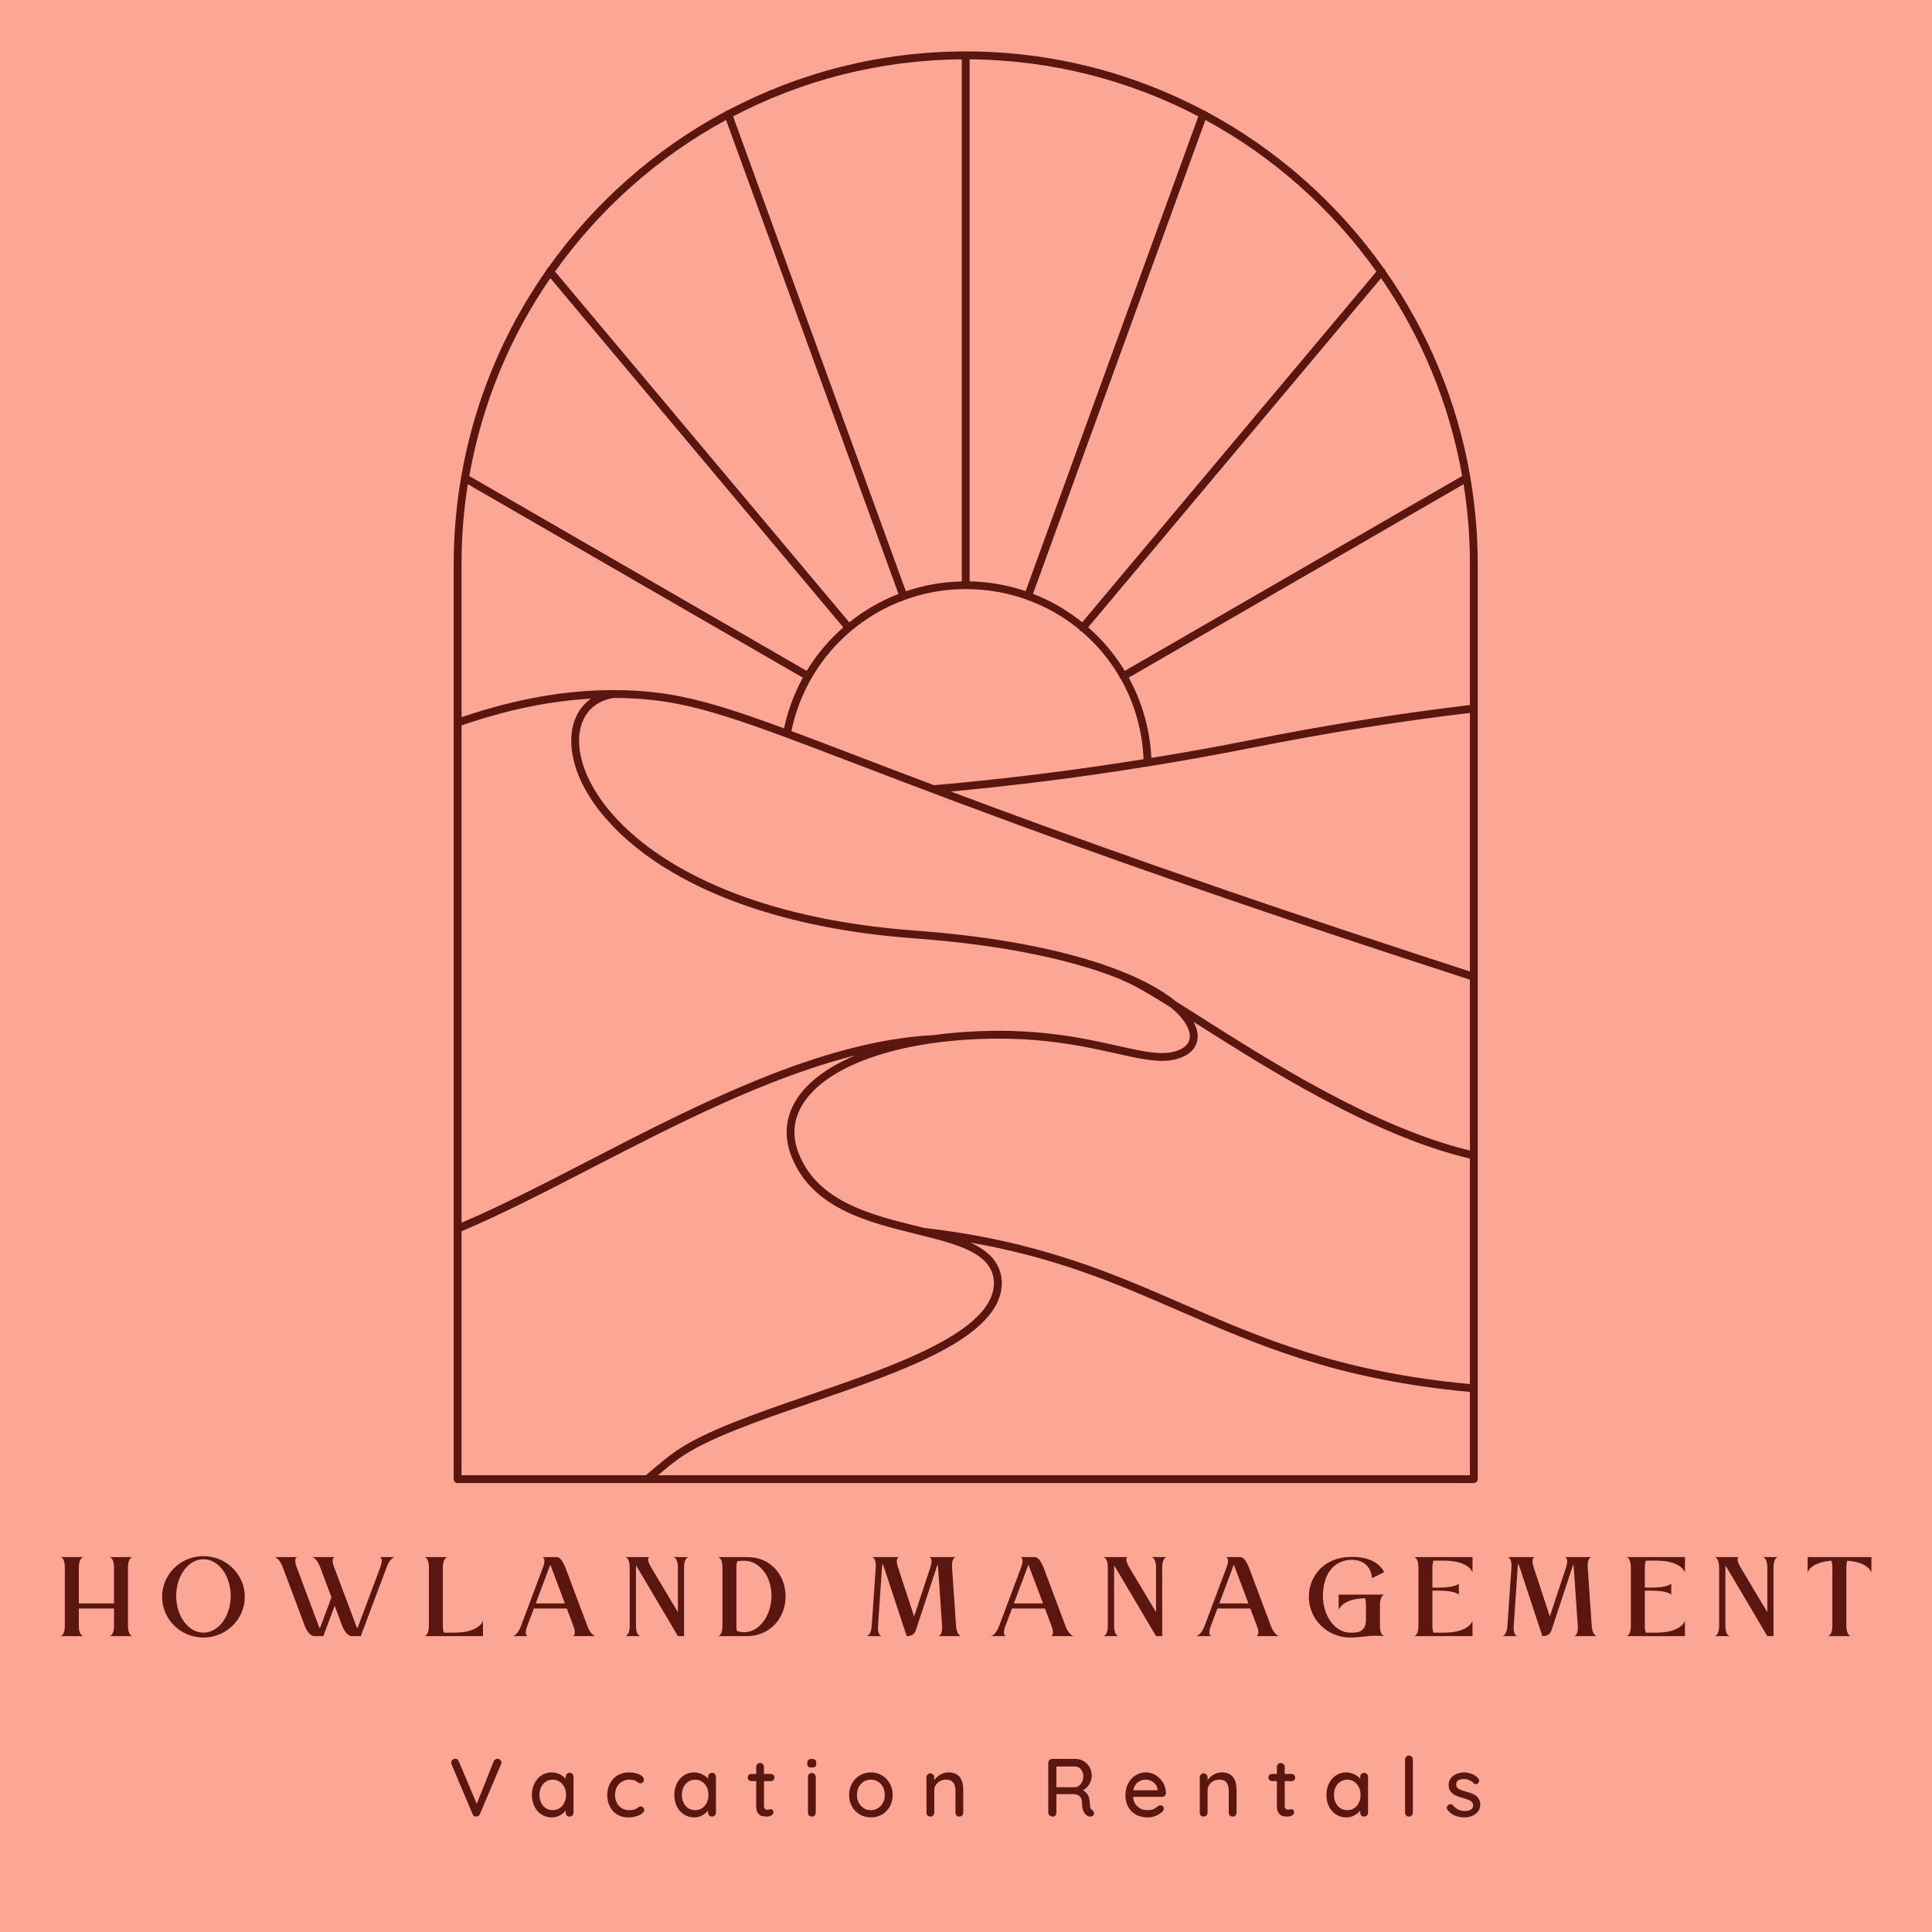 <svg xmlns="http://www.w3.org/2000/svg" xmlns:xlink="http://www.w3.org/1999/xlink" width="500" zoomAndPan="magnify" viewBox="0 0 375 375" height="500" preserveAspectRatio="xMidYMid meet" version="1.0"><defs><g/><clipPath id="id1"><path d="M 88.062 9.977 L 286.812 9.977 L 286.812 287.863 L 88.062 287.863 Z M 88.062 9.977 " clip-rule="nonzero"/></clipPath></defs><rect x="-37.5" width="450" fill="#ffffff" y="-37.5" height="450" fill-opacity="1"/><rect x="-37.5" width="450" fill="#fca695" y="-37.5" height="450" fill-opacity="1"/><rect x="-37.5" width="450" fill="#ffffff" y="-37.5" height="450" fill-opacity="1"/><rect x="-37.5" width="450" fill="#fca695" y="-37.5" height="450" fill-opacity="1"/><g clip-path="url(#id1)"><path fill="#59170f" d="M 127.723 286.344 C 129.016 285.242 130.352 284.113 131.879 283.035 C 137.332 279.184 147.117 275.816 157.48 272.25 C 175.598 266.016 194.328 259.566 194.449 249.062 C 194.453 249.023 194.457 248.988 194.457 248.949 C 194.457 248.887 194.457 248.809 194.453 248.727 C 194.453 248.676 194.453 248.645 194.453 248.629 L 194.441 248.629 C 194.441 248.621 194.441 248.605 194.438 248.594 C 194.18 244.973 191.789 242.766 188.367 241.184 C 205.18 244.121 216.871 249.203 229.129 254.543 C 244.109 261.07 259.609 267.816 285.309 270.172 L 285.309 286.344 Z M 89.582 238.988 C 97.395 235.691 105.867 231.324 114.832 226.699 C 131.023 218.348 148.863 209.16 166.004 204.855 C 160.703 207.082 156.734 210 154.574 213.441 C 152.422 216.871 152.105 220.719 153.664 224.574 C 157.695 234.562 168.402 237.203 177.852 239.531 C 185.773 241.484 192.629 243.172 192.93 248.844 C 192.93 248.883 192.93 248.922 192.93 248.957 C 192.93 258.441 173.832 265.016 156.984 270.812 C 146.52 274.418 136.633 277.82 131.004 281.793 C 129.305 282.992 127.848 284.234 126.441 285.438 C 126.082 285.742 125.73 286.047 125.375 286.344 L 89.582 286.344 Z M 140.926 23.285 L 174.398 115.281 C 170.93 116.629 167.715 118.492 164.844 120.797 L 107.734 52.707 C 116.395 40.555 127.742 30.441 140.926 23.285 Z M 267.16 52.707 L 210.059 120.781 C 207.148 118.438 203.93 116.59 200.504 115.262 L 233.969 23.285 C 247.148 30.441 258.496 40.555 267.16 52.707 Z M 285.309 188.555 C 237.793 173.172 206.668 161.93 184.547 153.629 C 197.293 152.445 210.074 150.824 222.746 148.773 C 222.754 148.773 222.758 148.777 222.762 148.777 C 222.766 148.777 222.773 148.777 222.781 148.777 C 222.824 148.777 222.859 148.758 222.898 148.75 C 229.574 147.672 236.219 146.484 242.812 145.176 C 257.457 142.262 271.367 140.043 285.309 138.375 Z M 228.207 194.348 C 220.93 188.367 204.266 182.594 177.594 180.625 C 131.059 177.188 112.914 156.527 112.41 144.309 C 112.211 139.48 114.715 136.18 119.109 135.469 C 132.648 135.48 141.105 138.711 166.113 148.262 C 188.785 156.922 223.012 169.992 285.309 190.152 L 285.309 223.312 C 266.887 218.887 246.504 205.957 232.938 197.34 C 231.262 196.277 229.684 195.273 228.207 194.348 Z M 285.309 109.395 L 285.309 136.844 C 271.27 138.52 257.266 140.754 242.516 143.684 C 236.211 144.938 229.855 146.074 223.477 147.113 C 223.207 141.582 221.695 136.273 219.082 131.527 L 284.086 93.984 C 284.887 99.008 285.309 104.152 285.309 109.395 Z M 283.801 92.395 L 218.316 130.215 C 216.754 127.641 214.863 125.25 212.66 123.094 C 212.191 122.633 211.707 122.195 211.215 121.762 L 268.066 53.988 C 275.867 65.305 281.332 78.34 283.801 92.395 Z M 175.609 116.43 C 175.613 116.426 175.617 116.43 175.621 116.426 C 175.625 116.426 175.629 116.422 175.633 116.422 C 179.332 115.074 183.316 114.34 187.445 114.34 C 191.539 114.34 195.457 115.035 199.09 116.316 C 199.145 116.355 199.199 116.402 199.27 116.426 C 199.344 116.457 199.422 116.465 199.5 116.469 C 203.164 117.809 206.523 119.75 209.473 122.172 C 209.516 122.27 209.578 122.359 209.664 122.434 C 209.75 122.5 209.848 122.547 209.945 122.574 C 212.855 125.055 215.34 128.016 217.285 131.348 C 217.301 131.445 217.332 131.539 217.383 131.629 C 217.426 131.707 217.496 131.754 217.562 131.809 C 220.156 136.414 221.723 141.695 221.969 147.359 C 208.473 149.531 194.863 151.227 181.301 152.406 C 175.902 150.375 171.059 148.523 166.656 146.844 C 161.723 144.957 157.434 143.32 153.613 141.902 C 156.082 129.93 164.594 120.445 175.609 116.43 Z M 186.684 112.855 C 182.91 112.934 179.262 113.598 175.828 114.766 L 142.289 22.586 C 155.598 15.629 170.684 11.641 186.684 11.516 Z M 188.207 112.84 L 188.207 11.516 C 204.207 11.641 219.293 15.629 232.602 22.586 L 199.074 114.738 C 195.609 113.562 191.953 112.918 188.207 112.84 Z M 106.824 53.988 L 163.688 121.777 C 160.918 124.199 158.504 127.035 156.578 130.215 L 91.09 92.395 C 93.562 78.336 99.027 65.305 106.824 53.988 Z M 90.805 93.984 L 155.836 131.539 C 154.172 134.562 152.926 137.859 152.18 141.371 C 137.398 135.926 129.844 133.949 119.027 133.949 C 109.629 133.949 99.984 135.68 89.582 139.203 L 89.582 109.395 C 89.582 104.152 90.008 99.008 90.805 93.984 Z M 181.16 200.922 C 159.359 202.016 135.336 214.41 114.141 225.348 C 105.422 229.84 97.18 234.09 89.582 237.332 L 89.582 140.801 C 98.418 137.77 106.688 136.055 114.711 135.605 C 112.137 137.426 110.73 140.516 110.891 144.371 C 111.203 151.887 117.141 160.324 126.773 166.945 C 135.293 172.797 151.008 180.184 177.48 182.137 C 196.062 183.508 209.141 186.645 217.711 190.172 C 217.773 190.227 217.844 190.277 217.93 190.309 C 219.988 191.105 223.223 193.023 227.277 195.562 C 229.445 197.352 230.605 199.074 230.887 200.551 C 231.215 202.27 230.125 203.191 229.156 203.66 C 226.234 205.07 222.555 204.246 216.98 203 C 210.191 201.477 200.891 199.395 187.395 200.293 C 185.254 200.434 183.184 200.648 181.188 200.922 C 181.176 200.926 181.168 200.918 181.16 200.922 Z M 178.215 238.055 C 169.121 235.812 158.812 233.273 155.074 224.004 C 153.688 220.574 153.953 217.289 155.859 214.25 C 160.102 207.492 171.926 202.84 187.496 201.809 C 200.773 200.926 209.949 202.984 216.648 204.48 C 222.324 205.75 226.422 206.668 229.812 205.031 C 231.836 204.055 232.77 202.316 232.379 200.266 C 232.262 199.637 232.016 198.988 231.672 198.336 C 231.824 198.434 231.969 198.527 232.125 198.625 C 245.863 207.348 266.547 220.477 285.309 224.879 L 285.309 268.641 C 259.938 266.301 244.578 259.621 229.734 253.152 C 215.906 247.125 201.609 240.891 179.426 238.352 C 179.023 238.254 178.617 238.156 178.215 238.055 Z M 285.418 92.809 C 285.426 92.691 285.406 92.57 285.359 92.457 C 282.832 77.805 277.094 64.246 268.891 52.523 C 268.855 52.371 268.781 52.219 268.652 52.109 C 268.625 52.09 268.59 52.078 268.562 52.062 C 259.621 39.441 247.828 28.98 234.113 21.652 C 234.035 21.566 233.941 21.496 233.824 21.453 C 233.777 21.434 233.727 21.438 233.68 21.43 C 219.859 14.133 204.133 9.98 187.449 9.98 C 187.449 9.98 187.449 9.977 187.445 9.977 C 187.445 9.977 187.445 9.98 187.441 9.98 C 170.758 9.98 155.035 14.133 141.211 21.43 C 141.164 21.438 141.113 21.434 141.066 21.453 C 140.949 21.496 140.855 21.566 140.777 21.652 C 127.062 28.98 115.273 39.441 106.328 52.062 C 106.301 52.078 106.27 52.09 106.238 52.109 C 106.109 52.219 106.039 52.367 106 52.523 C 97.797 64.246 92.059 77.809 89.535 92.461 C 89.484 92.574 89.465 92.691 89.473 92.805 C 88.562 98.203 88.062 103.738 88.062 109.395 L 88.062 287.105 C 88.062 287.523 88.402 287.863 88.824 287.863 L 286.07 287.863 C 286.488 287.863 286.828 287.523 286.828 287.105 L 286.828 109.395 C 286.828 103.742 286.328 98.203 285.418 92.809 " fill-opacity="1" fill-rule="nonzero"/></g><g fill="#59170f" fill-opacity="1"><g transform="translate(11.528, 317.568)"><g><path d="M 3.77 -5.359 L 10.602 -5.359 L 10.602 -1.953 C 10.602 -0.113 9.75 0 9.75 0 L 14.164 0 C 14.164 0 13.312 -0.113 13.312 -1.93 L 13.312 -13.336 C 13.312 -15.223 14.164 -15.336 14.164 -15.336 L 9.75 -15.336 C 9.75 -15.336 10.602 -15.199 10.602 -13.383 L 10.602 -6.348 L 3.77 -6.348 L 3.77 -13.336 C 3.77 -15.223 4.645 -15.336 4.645 -15.336 L 0.23 -15.336 C 0.23 -15.336 1.059 -15.199 1.059 -13.383 L 1.059 -1.953 C 1.059 -0.113 0.23 0 0.23 0 L 4.645 0 C 4.645 0 3.77 -0.113 3.77 -1.93 Z M 3.77 -5.359 "/></g></g></g><g fill="#59170f" fill-opacity="1"><g transform="translate(31.234, 317.568)"><g><path d="M 8.254 -15.523 C 3.816 -15.523 0.23 -11.98 0.23 -7.633 C 0.23 -3.266 3.816 0.277 8.254 0.277 C 12.672 0.277 16.281 -3.266 16.281 -7.633 C 16.281 -11.98 12.672 -15.523 8.254 -15.523 Z M 8.254 -0.668 C 5.336 -0.668 2.965 -3.863 2.965 -7.797 C 2.965 -11.727 5.336 -14.922 8.254 -14.922 C 11.176 -14.922 13.543 -11.727 13.543 -7.797 C 13.543 -3.863 11.176 -0.668 8.254 -0.668 Z M 8.254 -0.668 "/></g></g></g><g fill="#59170f" fill-opacity="1"><g transform="translate(53.055, 317.568)"><g><path d="M 11.91 -5.887 L 13.359 -2 C 14.074 -0.113 15.086 0 15.086 0 L 16.969 0 L 22.008 -13.406 C 22.672 -15.223 23.594 -15.336 23.594 -15.336 L 20.648 -15.336 C 20.648 -15.336 21.453 -15.223 20.766 -13.383 L 16.488 -1.953 C 16.418 -1.77 16.348 -1.633 16.281 -1.496 C 16.211 -1.633 16.164 -1.77 16.098 -1.953 L 11.797 -13.383 C 11.105 -15.223 11.91 -15.336 11.91 -15.336 L 7.496 -15.336 C 7.496 -15.336 8.395 -15.223 9.082 -13.406 L 11.289 -7.52 L 9.199 -1.953 C 9.152 -1.77 9.082 -1.633 9.016 -1.496 C 8.945 -1.633 8.875 -1.77 8.809 -1.953 L 4.531 -13.383 C 3.84 -15.223 4.645 -15.336 4.645 -15.336 L 0.23 -15.336 C 0.23 -15.336 1.125 -15.223 1.816 -13.406 L 6.094 -2 C 6.805 -0.113 7.816 0 7.816 0 L 9.703 0 Z M 11.91 -5.887 "/></g></g></g><g fill="#59170f" fill-opacity="1"><g transform="translate(82.188, 317.568)"><g><path d="M 11.566 0 L 11.543 -2.965 C 11.543 -2.965 10.945 -0.668 5.934 -0.668 L 3.977 -0.668 C 3.863 -0.965 3.77 -1.355 3.77 -1.93 L 3.77 -13.336 C 3.77 -15.223 4.645 -15.336 4.645 -15.336 L 0.23 -15.336 C 0.23 -15.336 1.059 -15.199 1.059 -13.383 L 1.059 -1.953 C 1.059 -0.113 0.23 0 0.23 0 Z M 11.566 0 "/></g></g></g><g fill="#59170f" fill-opacity="1"><g transform="translate(99.296, 317.568)"><g><path d="M 11.887 0 L 16.305 0 C 16.305 0 15.406 -0.113 14.719 -1.93 L 10.441 -13.336 C 9.68 -15.129 9.152 -15.336 8.715 -15.336 L 5.98 -15.336 C 5.98 -15.336 6.805 -15.223 6.094 -13.336 L 1.816 -1.93 C 1.125 -0.113 0.23 0 0.23 0 L 3.148 0 C 3.148 0 2.344 -0.113 3.035 -1.953 L 4.324 -5.359 L 10.715 -5.359 L 12.004 -1.953 C 12.691 -0.113 11.887 0 11.887 0 Z M 4.691 -6.348 L 7.336 -13.383 C 7.383 -13.543 7.449 -13.703 7.52 -13.844 C 7.59 -13.703 7.656 -13.543 7.703 -13.383 L 10.348 -6.348 Z M 4.691 -6.348 "/></g></g></g><g fill="#59170f" fill-opacity="1"><g transform="translate(121.141, 317.568)"><g><path d="M 10.441 0 L 11.637 0 L 11.637 -13.383 C 11.637 -15.199 12.484 -15.336 12.484 -15.336 L 9.566 -15.336 C 9.566 -15.336 10.441 -15.223 10.441 -13.336 L 10.441 -4.645 L 5.219 -13.383 C 4.16 -15.199 4.922 -15.336 4.922 -15.336 L 0.23 -15.336 C 0.23 -15.336 1.082 -15.223 1.082 -13.336 L 1.082 -1.93 C 1.082 -0.113 0.23 0 0.23 0 L 3.148 0 C 3.148 0 2.301 -0.113 2.301 -1.953 L 2.301 -13.383 C 2.301 -13.5 2.301 -13.613 2.324 -13.703 C 2.391 -13.59 2.461 -13.477 2.551 -13.336 Z M 10.441 0 "/></g></g></g><g fill="#59170f" fill-opacity="1"><g transform="translate(139.168, 317.568)"><g><path d="M 5.934 -15.336 C 5.816 -15.336 0.23 -15.336 0.23 -15.336 C 0.23 -15.336 1.059 -15.199 1.059 -13.383 L 1.059 -1.953 C 1.059 -0.113 0.23 0 0.23 0 L 6.141 0 C 10.371 -0.184 13.312 -3.543 13.312 -7.656 C 13.312 -11.91 10.371 -15.336 5.934 -15.336 Z M 5.289 -0.758 C 4.805 -0.758 4.324 -0.852 3.863 -1.012 C 3.816 -1.266 3.77 -1.562 3.77 -1.93 L 3.77 -13.336 C 3.77 -13.844 3.84 -14.234 3.934 -14.512 C 4.461 -14.625 4.852 -14.625 5.289 -14.625 C 8.211 -14.625 10.578 -11.66 10.578 -7.84 C 10.578 -4 8.211 -0.758 5.289 -0.758 Z M 5.289 -0.758 "/></g></g></g><g fill="#59170f" fill-opacity="1"><g transform="translate(158.024, 317.568)"><g/></g></g><g fill="#59170f" fill-opacity="1"><g transform="translate(167.981, 317.568)"><g><path d="M 17.523 -15.336 L 12.371 -15.336 C 12.371 -15.336 13.223 -15.223 12.602 -13.336 L 9.449 -3.816 L 6.324 -13.336 C 5.68 -15.223 6.531 -15.336 6.531 -15.336 L 1.289 -15.336 C 1.289 -15.336 2.137 -15.223 2 -13.336 L 1.219 -1.93 C 1.105 -0.113 0.23 0 0.23 0 L 3.148 0 C 3.148 0 2.301 -0.113 2.438 -1.953 L 3.219 -13.383 C 3.242 -13.637 3.266 -13.867 3.312 -14.074 C 3.402 -13.867 3.496 -13.637 3.586 -13.383 L 8.004 0 C 9.359 0 9.656 -0.758 9.82 -1.266 L 13.82 -13.383 C 13.891 -13.59 13.957 -13.773 14.027 -13.934 C 14.051 -13.773 14.074 -13.59 14.098 -13.383 L 14.879 -1.953 C 15.016 -0.113 14.164 0 14.164 0 L 18.578 0 C 18.578 0 17.73 -0.113 17.59 -1.93 L 16.809 -13.336 C 16.672 -15.223 17.523 -15.336 17.523 -15.336 Z M 17.523 -15.336 "/></g></g></g><g fill="#59170f" fill-opacity="1"><g transform="translate(192.102, 317.568)"><g><path d="M 11.887 0 L 16.305 0 C 16.305 0 15.406 -0.113 14.719 -1.93 L 10.441 -13.336 C 9.68 -15.129 9.152 -15.336 8.715 -15.336 L 5.98 -15.336 C 5.98 -15.336 6.805 -15.223 6.094 -13.336 L 1.816 -1.93 C 1.125 -0.113 0.23 0 0.23 0 L 3.148 0 C 3.148 0 2.344 -0.113 3.035 -1.953 L 4.324 -5.359 L 10.715 -5.359 L 12.004 -1.953 C 12.691 -0.113 11.887 0 11.887 0 Z M 4.691 -6.348 L 7.336 -13.383 C 7.383 -13.543 7.449 -13.703 7.52 -13.844 C 7.59 -13.703 7.656 -13.543 7.703 -13.383 L 10.348 -6.348 Z M 4.691 -6.348 "/></g></g></g><g fill="#59170f" fill-opacity="1"><g transform="translate(213.946, 317.568)"><g><path d="M 10.441 0 L 11.637 0 L 11.637 -13.383 C 11.637 -15.199 12.484 -15.336 12.484 -15.336 L 9.566 -15.336 C 9.566 -15.336 10.441 -15.223 10.441 -13.336 L 10.441 -4.645 L 5.219 -13.383 C 4.16 -15.199 4.922 -15.336 4.922 -15.336 L 0.23 -15.336 C 0.23 -15.336 1.082 -15.223 1.082 -13.336 L 1.082 -1.93 C 1.082 -0.113 0.23 0 0.23 0 L 3.148 0 C 3.148 0 2.301 -0.113 2.301 -1.953 L 2.301 -13.383 C 2.301 -13.5 2.301 -13.613 2.324 -13.703 C 2.391 -13.59 2.461 -13.477 2.551 -13.336 Z M 10.441 0 "/></g></g></g><g fill="#59170f" fill-opacity="1"><g transform="translate(231.974, 317.568)"><g><path d="M 11.887 0 L 16.305 0 C 16.305 0 15.406 -0.113 14.719 -1.93 L 10.441 -13.336 C 9.68 -15.129 9.152 -15.336 8.715 -15.336 L 5.98 -15.336 C 5.98 -15.336 6.805 -15.223 6.094 -13.336 L 1.816 -1.93 C 1.125 -0.113 0.23 0 0.23 0 L 3.148 0 C 3.148 0 2.344 -0.113 3.035 -1.953 L 4.324 -5.359 L 10.715 -5.359 L 12.004 -1.953 C 12.691 -0.113 11.887 0 11.887 0 Z M 4.691 -6.348 L 7.336 -13.383 C 7.383 -13.543 7.449 -13.703 7.52 -13.844 C 7.59 -13.703 7.656 -13.543 7.703 -13.383 L 10.348 -6.348 Z M 4.691 -6.348 "/></g></g></g><g fill="#59170f" fill-opacity="1"><g transform="translate(253.818, 317.568)"><g><path d="M 14.902 0 C 14.902 0 14.027 -0.113 14.027 -1.93 L 14.027 -6.047 C 14.027 -7.934 14.902 -8.047 14.902 -8.047 L 6 -8.047 L 6.023 -5.082 C 6.023 -5.082 6.578 -7.219 11.129 -7.359 C 11.246 -7.082 11.312 -6.668 11.312 -6.094 C 11.312 -6.094 11.312 -6.094 11.312 -3.105 C 11.312 -0.598 9.406 -0.668 8.254 -0.668 C 5.336 -0.668 2.965 -3.863 2.965 -7.797 C 2.965 -12.141 5.176 -14.809 8.578 -14.809 C 11.312 -14.809 12.395 -12.898 12.484 -11.246 L 14.855 -12.418 C 13.82 -14.465 11.473 -15.383 8.555 -15.383 C 3.059 -15.383 0.23 -11.543 0.23 -7.613 C 0.23 -3.266 3.816 0.277 8.254 0.277 C 10.832 0.277 11.91 -0.277 14.902 0 Z M 14.902 0 "/></g></g></g><g fill="#59170f" fill-opacity="1"><g transform="translate(274.26, 317.568)"><g><path d="M 3.977 -14.648 L 5.934 -14.648 C 10.945 -14.648 11.543 -12.371 11.543 -12.371 L 11.566 -15.336 L 0.23 -15.336 C 0.23 -15.336 1.059 -15.199 1.059 -13.383 L 1.059 -1.953 C 1.059 -0.113 0.23 0 0.23 0 L 11.566 0 L 11.543 -2.965 C 11.543 -2.965 10.945 -0.668 5.934 -0.668 L 3.977 -0.668 C 3.863 -0.965 3.77 -1.355 3.77 -1.93 L 3.77 -8.832 L 4.828 -8.832 C 8.461 -8.832 8.898 -8.023 8.898 -8.023 L 8.898 -10.211 C 8.898 -10.211 8.461 -9.406 4.828 -9.406 L 3.77 -9.406 L 3.77 -13.336 C 3.77 -13.934 3.863 -14.371 3.977 -14.648 Z M 3.977 -14.648 "/></g></g></g><g fill="#59170f" fill-opacity="1"><g transform="translate(291.368, 317.568)"><g><path d="M 17.523 -15.336 L 12.371 -15.336 C 12.371 -15.336 13.223 -15.223 12.602 -13.336 L 9.449 -3.816 L 6.324 -13.336 C 5.68 -15.223 6.531 -15.336 6.531 -15.336 L 1.289 -15.336 C 1.289 -15.336 2.137 -15.223 2 -13.336 L 1.219 -1.93 C 1.105 -0.113 0.23 0 0.23 0 L 3.148 0 C 3.148 0 2.301 -0.113 2.438 -1.953 L 3.219 -13.383 C 3.242 -13.637 3.266 -13.867 3.312 -14.074 C 3.402 -13.867 3.496 -13.637 3.586 -13.383 L 8.004 0 C 9.359 0 9.656 -0.758 9.82 -1.266 L 13.82 -13.383 C 13.891 -13.59 13.957 -13.773 14.027 -13.934 C 14.051 -13.773 14.074 -13.59 14.098 -13.383 L 14.879 -1.953 C 15.016 -0.113 14.164 0 14.164 0 L 18.578 0 C 18.578 0 17.73 -0.113 17.59 -1.93 L 16.809 -13.336 C 16.672 -15.223 17.523 -15.336 17.523 -15.336 Z M 17.523 -15.336 "/></g></g></g><g fill="#59170f" fill-opacity="1"><g transform="translate(315.489, 317.568)"><g><path d="M 3.977 -14.648 L 5.934 -14.648 C 10.945 -14.648 11.543 -12.371 11.543 -12.371 L 11.566 -15.336 L 0.23 -15.336 C 0.23 -15.336 1.059 -15.199 1.059 -13.383 L 1.059 -1.953 C 1.059 -0.113 0.23 0 0.23 0 L 11.566 0 L 11.543 -2.965 C 11.543 -2.965 10.945 -0.668 5.934 -0.668 L 3.977 -0.668 C 3.863 -0.965 3.77 -1.355 3.77 -1.93 L 3.77 -8.832 L 4.828 -8.832 C 8.461 -8.832 8.898 -8.023 8.898 -8.023 L 8.898 -10.211 C 8.898 -10.211 8.461 -9.406 4.828 -9.406 L 3.77 -9.406 L 3.77 -13.336 C 3.77 -13.934 3.863 -14.371 3.977 -14.648 Z M 3.977 -14.648 "/></g></g></g><g fill="#59170f" fill-opacity="1"><g transform="translate(332.597, 317.568)"><g><path d="M 10.441 0 L 11.637 0 L 11.637 -13.383 C 11.637 -15.199 12.484 -15.336 12.484 -15.336 L 9.566 -15.336 C 9.566 -15.336 10.441 -15.223 10.441 -13.336 L 10.441 -4.645 L 5.219 -13.383 C 4.16 -15.199 4.922 -15.336 4.922 -15.336 L 0.23 -15.336 C 0.23 -15.336 1.082 -15.223 1.082 -13.336 L 1.082 -1.93 C 1.082 -0.113 0.23 0 0.23 0 L 3.148 0 C 3.148 0 2.301 -0.113 2.301 -1.953 L 2.301 -13.383 C 2.301 -13.5 2.301 -13.613 2.324 -13.703 C 2.391 -13.59 2.461 -13.477 2.551 -13.336 Z M 10.441 0 "/></g></g></g><g fill="#59170f" fill-opacity="1"><g transform="translate(350.625, 317.568)"><g><path d="M 0.23 -15.336 L 0.23 -12.371 C 0.23 -12.371 0.758 -14.348 4.852 -14.625 C 4.969 -14.348 5.035 -13.934 5.035 -13.383 L 5.035 -1.953 C 5.035 -0.137 4.207 0 4.207 0 L 8.625 0 C 8.625 0 7.75 -0.113 7.75 -2 L 7.75 -13.406 C 7.75 -13.957 7.84 -14.348 7.934 -14.625 C 12.074 -14.348 12.602 -12.371 12.602 -12.371 L 12.625 -15.336 Z M 0.23 -15.336 "/></g></g></g><g fill="#59170f" fill-opacity="1"><g transform="translate(87.068, 352.6)"><g><path d="M 9.469 -11.219 C 9.688 -11.219 9.867 -11.145 10.016 -11 C 10.172 -10.863 10.25 -10.695 10.25 -10.5 C 10.25 -10.395 10.223 -10.273 10.172 -10.141 L 6.094 -0.5 C 6.02 -0.332 5.91 -0.207 5.766 -0.125 C 5.629 -0.039 5.488 0 5.344 0 C 5.207 -0.008 5.078 -0.051 4.953 -0.125 C 4.828 -0.207 4.727 -0.328 4.656 -0.484 L 0.578 -10.141 C 0.535 -10.223 0.516 -10.336 0.516 -10.484 C 0.516 -10.703 0.594 -10.879 0.75 -11.016 C 0.906 -11.16 1.082 -11.234 1.281 -11.234 C 1.602 -11.234 1.836 -11.062 1.984 -10.719 L 5.469 -2.484 L 8.766 -10.734 C 8.836 -10.879 8.938 -10.992 9.062 -11.078 C 9.188 -11.172 9.32 -11.219 9.469 -11.219 Z M 9.469 -11.219 "/></g></g></g><g fill="#59170f" fill-opacity="1"><g transform="translate(102.617, 352.6)"><g><path d="M 7.938 -8.5 C 8.156 -8.5 8.336 -8.426 8.484 -8.281 C 8.629 -8.133 8.703 -7.945 8.703 -7.719 L 8.703 -0.766 C 8.703 -0.555 8.629 -0.375 8.484 -0.219 C 8.336 -0.07 8.156 0 7.938 0 C 7.707 0 7.523 -0.07 7.391 -0.219 C 7.254 -0.363 7.188 -0.547 7.188 -0.766 L 7.188 -1.188 C 6.906 -0.812 6.523 -0.492 6.047 -0.234 C 5.566 0.023 5.051 0.156 4.5 0.156 C 3.77 0.156 3.109 -0.023 2.516 -0.391 C 1.922 -0.766 1.457 -1.285 1.125 -1.953 C 0.789 -2.617 0.625 -3.367 0.625 -4.203 C 0.625 -5.035 0.789 -5.785 1.125 -6.453 C 1.457 -7.117 1.914 -7.641 2.5 -8.016 C 3.094 -8.391 3.742 -8.578 4.453 -8.578 C 5.016 -8.578 5.535 -8.457 6.016 -8.219 C 6.504 -7.988 6.895 -7.691 7.188 -7.328 L 7.188 -7.719 C 7.188 -7.938 7.254 -8.117 7.391 -8.266 C 7.523 -8.422 7.707 -8.5 7.938 -8.5 Z M 4.672 -1.25 C 5.172 -1.25 5.613 -1.375 6 -1.625 C 6.395 -1.883 6.703 -2.238 6.922 -2.688 C 7.141 -3.133 7.25 -3.641 7.25 -4.203 C 7.25 -4.766 7.141 -5.27 6.922 -5.719 C 6.703 -6.164 6.395 -6.52 6 -6.781 C 5.613 -7.039 5.172 -7.172 4.672 -7.172 C 4.172 -7.172 3.723 -7.039 3.328 -6.781 C 2.941 -6.531 2.641 -6.18 2.422 -5.734 C 2.203 -5.285 2.094 -4.773 2.094 -4.203 C 2.094 -3.641 2.203 -3.133 2.422 -2.688 C 2.641 -2.238 2.941 -1.883 3.328 -1.625 C 3.723 -1.375 4.172 -1.25 4.672 -1.25 Z M 4.672 -1.25 "/></g></g></g><g fill="#59170f" fill-opacity="1"><g transform="translate(117.239, 352.6)"><g><path d="M 4.781 -8.578 C 5.625 -8.578 6.328 -8.441 6.891 -8.172 C 7.453 -7.91 7.734 -7.57 7.734 -7.156 C 7.734 -6.969 7.672 -6.801 7.547 -6.656 C 7.43 -6.52 7.285 -6.453 7.109 -6.453 C 6.961 -6.453 6.848 -6.473 6.766 -6.516 C 6.691 -6.555 6.586 -6.625 6.453 -6.719 C 6.391 -6.781 6.285 -6.852 6.141 -6.938 C 6.016 -7.008 5.832 -7.066 5.594 -7.109 C 5.363 -7.148 5.148 -7.172 4.953 -7.172 C 4.398 -7.172 3.91 -7.039 3.484 -6.781 C 3.055 -6.531 2.723 -6.176 2.484 -5.719 C 2.254 -5.27 2.141 -4.766 2.141 -4.203 C 2.141 -3.641 2.254 -3.133 2.484 -2.688 C 2.711 -2.238 3.035 -1.883 3.453 -1.625 C 3.867 -1.375 4.344 -1.25 4.875 -1.25 C 5.438 -1.25 5.883 -1.332 6.219 -1.5 C 6.301 -1.539 6.406 -1.613 6.531 -1.719 C 6.633 -1.801 6.723 -1.863 6.797 -1.906 C 6.879 -1.945 6.984 -1.969 7.109 -1.969 C 7.316 -1.969 7.484 -1.898 7.609 -1.766 C 7.734 -1.629 7.797 -1.457 7.797 -1.25 C 7.797 -1.02 7.648 -0.797 7.359 -0.578 C 7.078 -0.359 6.695 -0.18 6.219 -0.047 C 5.75 0.086 5.242 0.156 4.703 0.156 C 3.891 0.156 3.172 -0.031 2.547 -0.406 C 1.93 -0.781 1.457 -1.301 1.125 -1.969 C 0.789 -2.633 0.625 -3.379 0.625 -4.203 C 0.625 -5.023 0.801 -5.77 1.156 -6.438 C 1.508 -7.102 2 -7.625 2.625 -8 C 3.25 -8.383 3.969 -8.578 4.781 -8.578 Z M 4.781 -8.578 "/></g></g></g><g fill="#59170f" fill-opacity="1"><g transform="translate(130.261, 352.6)"><g><path d="M 7.938 -8.5 C 8.156 -8.5 8.336 -8.426 8.484 -8.281 C 8.629 -8.133 8.703 -7.945 8.703 -7.719 L 8.703 -0.766 C 8.703 -0.555 8.629 -0.375 8.484 -0.219 C 8.336 -0.07 8.156 0 7.938 0 C 7.707 0 7.523 -0.07 7.391 -0.219 C 7.254 -0.363 7.188 -0.547 7.188 -0.766 L 7.188 -1.188 C 6.906 -0.812 6.523 -0.492 6.047 -0.234 C 5.566 0.023 5.051 0.156 4.5 0.156 C 3.77 0.156 3.109 -0.023 2.516 -0.391 C 1.922 -0.766 1.457 -1.285 1.125 -1.953 C 0.789 -2.617 0.625 -3.367 0.625 -4.203 C 0.625 -5.035 0.789 -5.785 1.125 -6.453 C 1.457 -7.117 1.914 -7.641 2.5 -8.016 C 3.094 -8.391 3.742 -8.578 4.453 -8.578 C 5.016 -8.578 5.535 -8.457 6.016 -8.219 C 6.504 -7.988 6.895 -7.691 7.188 -7.328 L 7.188 -7.719 C 7.188 -7.938 7.254 -8.117 7.391 -8.266 C 7.523 -8.422 7.707 -8.5 7.938 -8.5 Z M 4.672 -1.25 C 5.172 -1.25 5.613 -1.375 6 -1.625 C 6.395 -1.883 6.703 -2.238 6.922 -2.688 C 7.141 -3.133 7.25 -3.641 7.25 -4.203 C 7.25 -4.766 7.141 -5.27 6.922 -5.719 C 6.703 -6.164 6.395 -6.52 6 -6.781 C 5.613 -7.039 5.172 -7.172 4.672 -7.172 C 4.172 -7.172 3.723 -7.039 3.328 -6.781 C 2.941 -6.531 2.641 -6.18 2.422 -5.734 C 2.203 -5.285 2.094 -4.773 2.094 -4.203 C 2.094 -3.641 2.203 -3.133 2.422 -2.688 C 2.641 -2.238 2.941 -1.883 3.328 -1.625 C 3.723 -1.375 4.172 -1.25 4.672 -1.25 Z M 4.672 -1.25 "/></g></g></g><g fill="#59170f" fill-opacity="1"><g transform="translate(144.883, 352.6)"><g><path d="M 3.406 -6.891 L 3.406 -2.125 C 3.406 -1.594 3.645 -1.328 4.125 -1.328 C 4.195 -1.328 4.297 -1.344 4.422 -1.375 C 4.555 -1.414 4.66 -1.438 4.734 -1.438 C 4.867 -1.438 4.984 -1.379 5.078 -1.266 C 5.18 -1.148 5.234 -1 5.234 -0.812 C 5.234 -0.594 5.102 -0.398 4.844 -0.234 C 4.594 -0.078 4.305 0 3.984 0 C 3.629 0 3.305 -0.035 3.016 -0.109 C 2.723 -0.18 2.461 -0.367 2.234 -0.672 C 2.004 -0.984 1.891 -1.445 1.891 -2.062 L 1.891 -6.891 L 0.953 -6.891 C 0.754 -6.891 0.586 -6.957 0.453 -7.094 C 0.316 -7.227 0.25 -7.395 0.25 -7.594 C 0.25 -7.801 0.316 -7.969 0.453 -8.094 C 0.586 -8.219 0.754 -8.281 0.953 -8.281 L 1.891 -8.281 L 1.891 -9.625 C 1.891 -9.844 1.957 -10.023 2.094 -10.172 C 2.238 -10.328 2.426 -10.406 2.656 -10.406 C 2.863 -10.406 3.039 -10.328 3.188 -10.172 C 3.332 -10.023 3.406 -9.844 3.406 -9.625 L 3.406 -8.281 L 4.734 -8.281 C 4.941 -8.281 5.109 -8.211 5.234 -8.078 C 5.367 -7.953 5.438 -7.785 5.438 -7.578 C 5.438 -7.379 5.367 -7.211 5.234 -7.078 C 5.109 -6.953 4.941 -6.891 4.734 -6.891 Z M 3.406 -6.891 "/></g></g></g><g fill="#59170f" fill-opacity="1"><g transform="translate(155.761, 352.6)"><g><path d="M 2.578 -0.766 C 2.578 -0.555 2.504 -0.375 2.359 -0.219 C 2.211 -0.07 2.031 0 1.812 0 C 1.594 0 1.41 -0.07 1.266 -0.219 C 1.129 -0.375 1.062 -0.555 1.062 -0.766 L 1.062 -7.703 C 1.062 -7.91 1.129 -8.086 1.266 -8.234 C 1.41 -8.391 1.594 -8.469 1.812 -8.469 C 2.031 -8.469 2.211 -8.391 2.359 -8.234 C 2.504 -8.086 2.578 -7.91 2.578 -7.703 Z M 1.812 -9.516 C 1.5 -9.516 1.273 -9.57 1.141 -9.688 C 1.004 -9.801 0.938 -9.977 0.938 -10.219 L 0.938 -10.484 C 0.938 -10.734 1.008 -10.91 1.156 -11.016 C 1.301 -11.129 1.523 -11.188 1.828 -11.188 C 2.117 -11.188 2.332 -11.129 2.469 -11.016 C 2.602 -10.898 2.672 -10.723 2.672 -10.484 L 2.672 -10.219 C 2.672 -9.969 2.598 -9.785 2.453 -9.672 C 2.316 -9.566 2.102 -9.516 1.812 -9.516 Z M 1.812 -9.516 "/></g></g></g><g fill="#59170f" fill-opacity="1"><g transform="translate(164.192, 352.6)"><g><path d="M 9.078 -4.188 C 9.078 -3.352 8.891 -2.602 8.516 -1.938 C 8.141 -1.281 7.629 -0.766 6.984 -0.391 C 6.336 -0.023 5.625 0.156 4.844 0.156 C 4.07 0.156 3.363 -0.023 2.719 -0.391 C 2.07 -0.766 1.562 -1.281 1.188 -1.938 C 0.812 -2.602 0.625 -3.352 0.625 -4.188 C 0.625 -5.02 0.812 -5.77 1.188 -6.438 C 1.562 -7.113 2.07 -7.641 2.719 -8.016 C 3.363 -8.391 4.07 -8.578 4.844 -8.578 C 5.625 -8.578 6.336 -8.391 6.984 -8.016 C 7.629 -7.641 8.141 -7.113 8.516 -6.438 C 8.891 -5.77 9.078 -5.02 9.078 -4.188 Z M 7.547 -4.188 C 7.547 -4.77 7.426 -5.285 7.188 -5.734 C 6.945 -6.191 6.617 -6.547 6.203 -6.797 C 5.797 -7.047 5.344 -7.172 4.844 -7.172 C 4.344 -7.172 3.883 -7.047 3.469 -6.797 C 3.062 -6.547 2.738 -6.191 2.5 -5.734 C 2.258 -5.285 2.141 -4.77 2.141 -4.188 C 2.141 -3.625 2.258 -3.117 2.5 -2.672 C 2.738 -2.223 3.062 -1.875 3.469 -1.625 C 3.883 -1.375 4.344 -1.25 4.844 -1.25 C 5.344 -1.25 5.797 -1.375 6.203 -1.625 C 6.617 -1.875 6.945 -2.223 7.188 -2.672 C 7.426 -3.117 7.547 -3.625 7.547 -4.188 Z M 7.547 -4.188 "/></g></g></g><g fill="#59170f" fill-opacity="1"><g transform="translate(178.686, 352.6)"><g><path d="M 5.406 -8.578 C 7.32 -8.578 8.281 -7.426 8.281 -5.125 L 8.281 -0.766 C 8.281 -0.555 8.207 -0.375 8.062 -0.219 C 7.926 -0.07 7.742 0 7.516 0 C 7.305 0 7.129 -0.07 6.984 -0.219 C 6.836 -0.375 6.766 -0.555 6.766 -0.766 L 6.766 -5.109 C 6.766 -5.734 6.617 -6.234 6.328 -6.609 C 6.047 -6.984 5.578 -7.172 4.922 -7.172 C 4.492 -7.172 4.109 -7.078 3.766 -6.891 C 3.422 -6.703 3.148 -6.445 2.953 -6.125 C 2.754 -5.812 2.656 -5.473 2.656 -5.109 L 2.656 -0.766 C 2.656 -0.555 2.582 -0.375 2.438 -0.219 C 2.289 -0.07 2.109 0 1.891 0 C 1.66 0 1.477 -0.07 1.344 -0.219 C 1.207 -0.363 1.141 -0.547 1.141 -0.766 L 1.141 -7.609 C 1.141 -7.828 1.207 -8.008 1.344 -8.156 C 1.488 -8.312 1.672 -8.391 1.891 -8.391 C 2.109 -8.391 2.289 -8.312 2.438 -8.156 C 2.582 -8.008 2.656 -7.828 2.656 -7.609 L 2.656 -7.062 C 2.938 -7.488 3.32 -7.848 3.812 -8.141 C 4.312 -8.43 4.844 -8.578 5.406 -8.578 Z M 5.406 -8.578 "/></g></g></g><g fill="#59170f" fill-opacity="1"><g transform="translate(192.908, 352.6)"><g/></g></g><g fill="#59170f" fill-opacity="1"><g transform="translate(202.139, 352.6)"><g><path d="M 9.859 -1.281 C 9.961 -1.207 10.047 -1.113 10.109 -1 C 10.172 -0.883 10.203 -0.77 10.203 -0.656 C 10.203 -0.426 10.129 -0.258 9.984 -0.156 C 9.848 -0.051 9.676 0 9.469 0 C 9.27 0 9.098 -0.039 8.953 -0.125 C 8.641 -0.312 8.379 -0.602 8.172 -1 C 7.973 -1.406 7.875 -2.004 7.875 -2.797 C 7.875 -3.328 7.711 -3.723 7.391 -3.984 C 7.066 -4.242 6.648 -4.375 6.141 -4.375 L 2.906 -4.375 L 2.906 -0.766 C 2.906 -0.547 2.844 -0.363 2.719 -0.219 C 2.594 -0.07 2.426 0 2.219 0 C 1.977 0 1.77 -0.07 1.594 -0.219 C 1.414 -0.375 1.328 -0.555 1.328 -0.766 L 1.328 -10.438 C 1.328 -10.645 1.398 -10.82 1.547 -10.969 C 1.703 -11.125 1.883 -11.203 2.094 -11.203 L 6.594 -11.203 C 7.164 -11.203 7.691 -11.062 8.172 -10.781 C 8.648 -10.5 9.035 -10.109 9.328 -9.609 C 9.617 -9.109 9.766 -8.551 9.766 -7.938 C 9.766 -7.344 9.602 -6.785 9.281 -6.266 C 8.957 -5.742 8.547 -5.359 8.047 -5.109 C 8.441 -4.898 8.754 -4.613 8.984 -4.25 C 9.211 -3.895 9.336 -3.473 9.359 -2.984 C 9.398 -2.379 9.445 -1.969 9.5 -1.75 C 9.551 -1.531 9.672 -1.375 9.859 -1.281 Z M 6.562 -5.703 C 6.82 -5.723 7.07 -5.828 7.312 -6.016 C 7.562 -6.203 7.758 -6.457 7.906 -6.781 C 8.051 -7.113 8.125 -7.484 8.125 -7.891 C 8.125 -8.398 7.969 -8.832 7.656 -9.188 C 7.344 -9.551 6.961 -9.734 6.516 -9.734 L 2.906 -9.734 L 2.906 -5.703 Z M 6.562 -5.703 "/></g></g></g><g fill="#59170f" fill-opacity="1"><g transform="translate(217.816, 352.6)"><g><path d="M 8.5 -4.516 C 8.488 -4.316 8.406 -4.148 8.25 -4.016 C 8.102 -3.891 7.93 -3.828 7.734 -3.828 L 2.094 -3.828 C 2.164 -3.047 2.461 -2.422 2.984 -1.953 C 3.504 -1.484 4.133 -1.25 4.875 -1.25 C 5.383 -1.25 5.801 -1.32 6.125 -1.469 C 6.445 -1.625 6.727 -1.816 6.969 -2.047 C 7.133 -2.141 7.289 -2.188 7.438 -2.188 C 7.625 -2.188 7.773 -2.125 7.891 -2 C 8.016 -1.875 8.078 -1.723 8.078 -1.547 C 8.078 -1.328 7.973 -1.125 7.766 -0.938 C 7.453 -0.633 7.039 -0.375 6.531 -0.156 C 6.02 0.051 5.492 0.156 4.953 0.156 C 4.086 0.156 3.328 -0.02 2.672 -0.375 C 2.023 -0.738 1.52 -1.242 1.156 -1.891 C 0.801 -2.547 0.625 -3.285 0.625 -4.109 C 0.625 -5.004 0.805 -5.789 1.172 -6.469 C 1.547 -7.145 2.031 -7.664 2.625 -8.031 C 3.227 -8.395 3.879 -8.578 4.578 -8.578 C 5.254 -8.578 5.891 -8.398 6.484 -8.047 C 7.086 -7.691 7.57 -7.203 7.938 -6.578 C 8.301 -5.961 8.488 -5.273 8.5 -4.516 Z M 4.578 -7.172 C 3.984 -7.172 3.469 -7 3.031 -6.656 C 2.594 -6.32 2.301 -5.805 2.156 -5.109 L 6.875 -5.109 L 6.875 -5.234 C 6.82 -5.797 6.566 -6.258 6.109 -6.625 C 5.66 -6.988 5.148 -7.172 4.578 -7.172 Z M 4.578 -7.172 "/></g></g></g><g fill="#59170f" fill-opacity="1"><g transform="translate(231.734, 352.6)"><g><path d="M 5.406 -8.578 C 7.32 -8.578 8.281 -7.426 8.281 -5.125 L 8.281 -0.766 C 8.281 -0.555 8.207 -0.375 8.062 -0.219 C 7.926 -0.07 7.742 0 7.516 0 C 7.305 0 7.129 -0.07 6.984 -0.219 C 6.836 -0.375 6.766 -0.555 6.766 -0.766 L 6.766 -5.109 C 6.766 -5.734 6.617 -6.234 6.328 -6.609 C 6.047 -6.984 5.578 -7.172 4.922 -7.172 C 4.492 -7.172 4.109 -7.078 3.766 -6.891 C 3.422 -6.703 3.148 -6.445 2.953 -6.125 C 2.754 -5.812 2.656 -5.473 2.656 -5.109 L 2.656 -0.766 C 2.656 -0.555 2.582 -0.375 2.438 -0.219 C 2.289 -0.07 2.109 0 1.891 0 C 1.66 0 1.477 -0.07 1.344 -0.219 C 1.207 -0.363 1.141 -0.547 1.141 -0.766 L 1.141 -7.609 C 1.141 -7.828 1.207 -8.008 1.344 -8.156 C 1.488 -8.312 1.672 -8.391 1.891 -8.391 C 2.109 -8.391 2.289 -8.312 2.438 -8.156 C 2.582 -8.008 2.656 -7.828 2.656 -7.609 L 2.656 -7.062 C 2.938 -7.488 3.32 -7.848 3.812 -8.141 C 4.312 -8.43 4.844 -8.578 5.406 -8.578 Z M 5.406 -8.578 "/></g></g></g><g fill="#59170f" fill-opacity="1"><g transform="translate(245.956, 352.6)"><g><path d="M 3.406 -6.891 L 3.406 -2.125 C 3.406 -1.594 3.645 -1.328 4.125 -1.328 C 4.195 -1.328 4.297 -1.344 4.422 -1.375 C 4.555 -1.414 4.66 -1.438 4.734 -1.438 C 4.867 -1.438 4.984 -1.379 5.078 -1.266 C 5.18 -1.148 5.234 -1 5.234 -0.812 C 5.234 -0.594 5.102 -0.398 4.844 -0.234 C 4.594 -0.078 4.305 0 3.984 0 C 3.629 0 3.305 -0.035 3.016 -0.109 C 2.723 -0.18 2.461 -0.367 2.234 -0.672 C 2.004 -0.984 1.891 -1.445 1.891 -2.062 L 1.891 -6.891 L 0.953 -6.891 C 0.754 -6.891 0.586 -6.957 0.453 -7.094 C 0.316 -7.227 0.25 -7.395 0.25 -7.594 C 0.25 -7.801 0.316 -7.969 0.453 -8.094 C 0.586 -8.219 0.754 -8.281 0.953 -8.281 L 1.891 -8.281 L 1.891 -9.625 C 1.891 -9.844 1.957 -10.023 2.094 -10.172 C 2.238 -10.328 2.426 -10.406 2.656 -10.406 C 2.863 -10.406 3.039 -10.328 3.188 -10.172 C 3.332 -10.023 3.406 -9.844 3.406 -9.625 L 3.406 -8.281 L 4.734 -8.281 C 4.941 -8.281 5.109 -8.211 5.234 -8.078 C 5.367 -7.953 5.438 -7.785 5.438 -7.578 C 5.438 -7.379 5.367 -7.211 5.234 -7.078 C 5.109 -6.953 4.941 -6.891 4.734 -6.891 Z M 3.406 -6.891 "/></g></g></g><g fill="#59170f" fill-opacity="1"><g transform="translate(256.834, 352.6)"><g><path d="M 7.938 -8.5 C 8.156 -8.5 8.336 -8.426 8.484 -8.281 C 8.629 -8.133 8.703 -7.945 8.703 -7.719 L 8.703 -0.766 C 8.703 -0.555 8.629 -0.375 8.484 -0.219 C 8.336 -0.07 8.156 0 7.938 0 C 7.707 0 7.523 -0.07 7.391 -0.219 C 7.254 -0.363 7.188 -0.547 7.188 -0.766 L 7.188 -1.188 C 6.906 -0.812 6.523 -0.492 6.047 -0.234 C 5.566 0.023 5.051 0.156 4.5 0.156 C 3.77 0.156 3.109 -0.023 2.516 -0.391 C 1.922 -0.766 1.457 -1.285 1.125 -1.953 C 0.789 -2.617 0.625 -3.367 0.625 -4.203 C 0.625 -5.035 0.789 -5.785 1.125 -6.453 C 1.457 -7.117 1.914 -7.641 2.5 -8.016 C 3.094 -8.391 3.742 -8.578 4.453 -8.578 C 5.016 -8.578 5.535 -8.457 6.016 -8.219 C 6.504 -7.988 6.895 -7.691 7.188 -7.328 L 7.188 -7.719 C 7.188 -7.938 7.254 -8.117 7.391 -8.266 C 7.523 -8.422 7.707 -8.5 7.938 -8.5 Z M 4.672 -1.25 C 5.172 -1.25 5.613 -1.375 6 -1.625 C 6.395 -1.883 6.703 -2.238 6.922 -2.688 C 7.141 -3.133 7.25 -3.641 7.25 -4.203 C 7.25 -4.766 7.141 -5.27 6.922 -5.719 C 6.703 -6.164 6.395 -6.52 6 -6.781 C 5.613 -7.039 5.172 -7.172 4.672 -7.172 C 4.172 -7.172 3.723 -7.039 3.328 -6.781 C 2.941 -6.531 2.641 -6.18 2.422 -5.734 C 2.203 -5.285 2.094 -4.773 2.094 -4.203 C 2.094 -3.641 2.203 -3.133 2.422 -2.688 C 2.641 -2.238 2.941 -1.883 3.328 -1.625 C 3.723 -1.375 4.172 -1.25 4.672 -1.25 Z M 4.672 -1.25 "/></g></g></g><g fill="#59170f" fill-opacity="1"><g transform="translate(271.456, 352.6)"><g><path d="M 2.781 -0.766 C 2.781 -0.555 2.707 -0.375 2.562 -0.219 C 2.414 -0.07 2.234 0 2.016 0 C 1.805 0 1.629 -0.07 1.484 -0.219 C 1.336 -0.375 1.266 -0.555 1.266 -0.766 L 1.266 -11.078 C 1.266 -11.285 1.336 -11.461 1.484 -11.609 C 1.641 -11.766 1.82 -11.844 2.031 -11.844 C 2.25 -11.844 2.426 -11.766 2.562 -11.609 C 2.707 -11.461 2.781 -11.285 2.781 -11.078 Z M 2.781 -0.766 "/></g></g></g><g fill="#59170f" fill-opacity="1"><g transform="translate(280.303, 352.6)"><g><path d="M 0.656 -1.312 C 0.562 -1.457 0.516 -1.602 0.516 -1.75 C 0.516 -1.957 0.625 -2.133 0.844 -2.281 C 0.957 -2.363 1.082 -2.406 1.219 -2.406 C 1.406 -2.406 1.582 -2.32 1.75 -2.156 C 2.062 -1.789 2.398 -1.52 2.766 -1.344 C 3.141 -1.164 3.582 -1.078 4.094 -1.078 C 4.5 -1.086 4.852 -1.176 5.156 -1.344 C 5.469 -1.52 5.625 -1.805 5.625 -2.203 C 5.625 -2.566 5.469 -2.844 5.156 -3.031 C 4.844 -3.227 4.383 -3.406 3.781 -3.562 C 3.176 -3.727 2.676 -3.898 2.281 -4.078 C 1.895 -4.254 1.562 -4.508 1.281 -4.844 C 1.008 -5.176 0.875 -5.613 0.875 -6.156 C 0.875 -6.633 1.008 -7.055 1.281 -7.422 C 1.562 -7.785 1.926 -8.066 2.375 -8.266 C 2.832 -8.473 3.328 -8.578 3.859 -8.578 C 4.367 -8.578 4.875 -8.477 5.375 -8.281 C 5.883 -8.094 6.301 -7.801 6.625 -7.406 C 6.75 -7.258 6.812 -7.102 6.812 -6.938 C 6.812 -6.77 6.727 -6.609 6.562 -6.453 C 6.457 -6.348 6.32 -6.297 6.156 -6.297 C 5.969 -6.297 5.816 -6.363 5.703 -6.5 C 5.473 -6.75 5.195 -6.941 4.875 -7.078 C 4.551 -7.223 4.191 -7.297 3.797 -7.297 C 3.391 -7.297 3.047 -7.211 2.766 -7.047 C 2.484 -6.879 2.344 -6.598 2.344 -6.203 C 2.352 -5.828 2.516 -5.551 2.828 -5.375 C 3.141 -5.195 3.617 -5.02 4.266 -4.844 C 4.836 -4.695 5.305 -4.535 5.672 -4.359 C 6.047 -4.191 6.363 -3.941 6.625 -3.609 C 6.883 -3.273 7.016 -2.832 7.016 -2.281 C 7.016 -1.781 6.867 -1.348 6.578 -0.984 C 6.285 -0.617 5.906 -0.336 5.438 -0.141 C 4.977 0.055 4.488 0.156 3.969 0.156 C 3.289 0.156 2.664 0.039 2.094 -0.188 C 1.531 -0.426 1.051 -0.801 0.656 -1.312 Z M 0.656 -1.312 "/></g></g></g></svg>